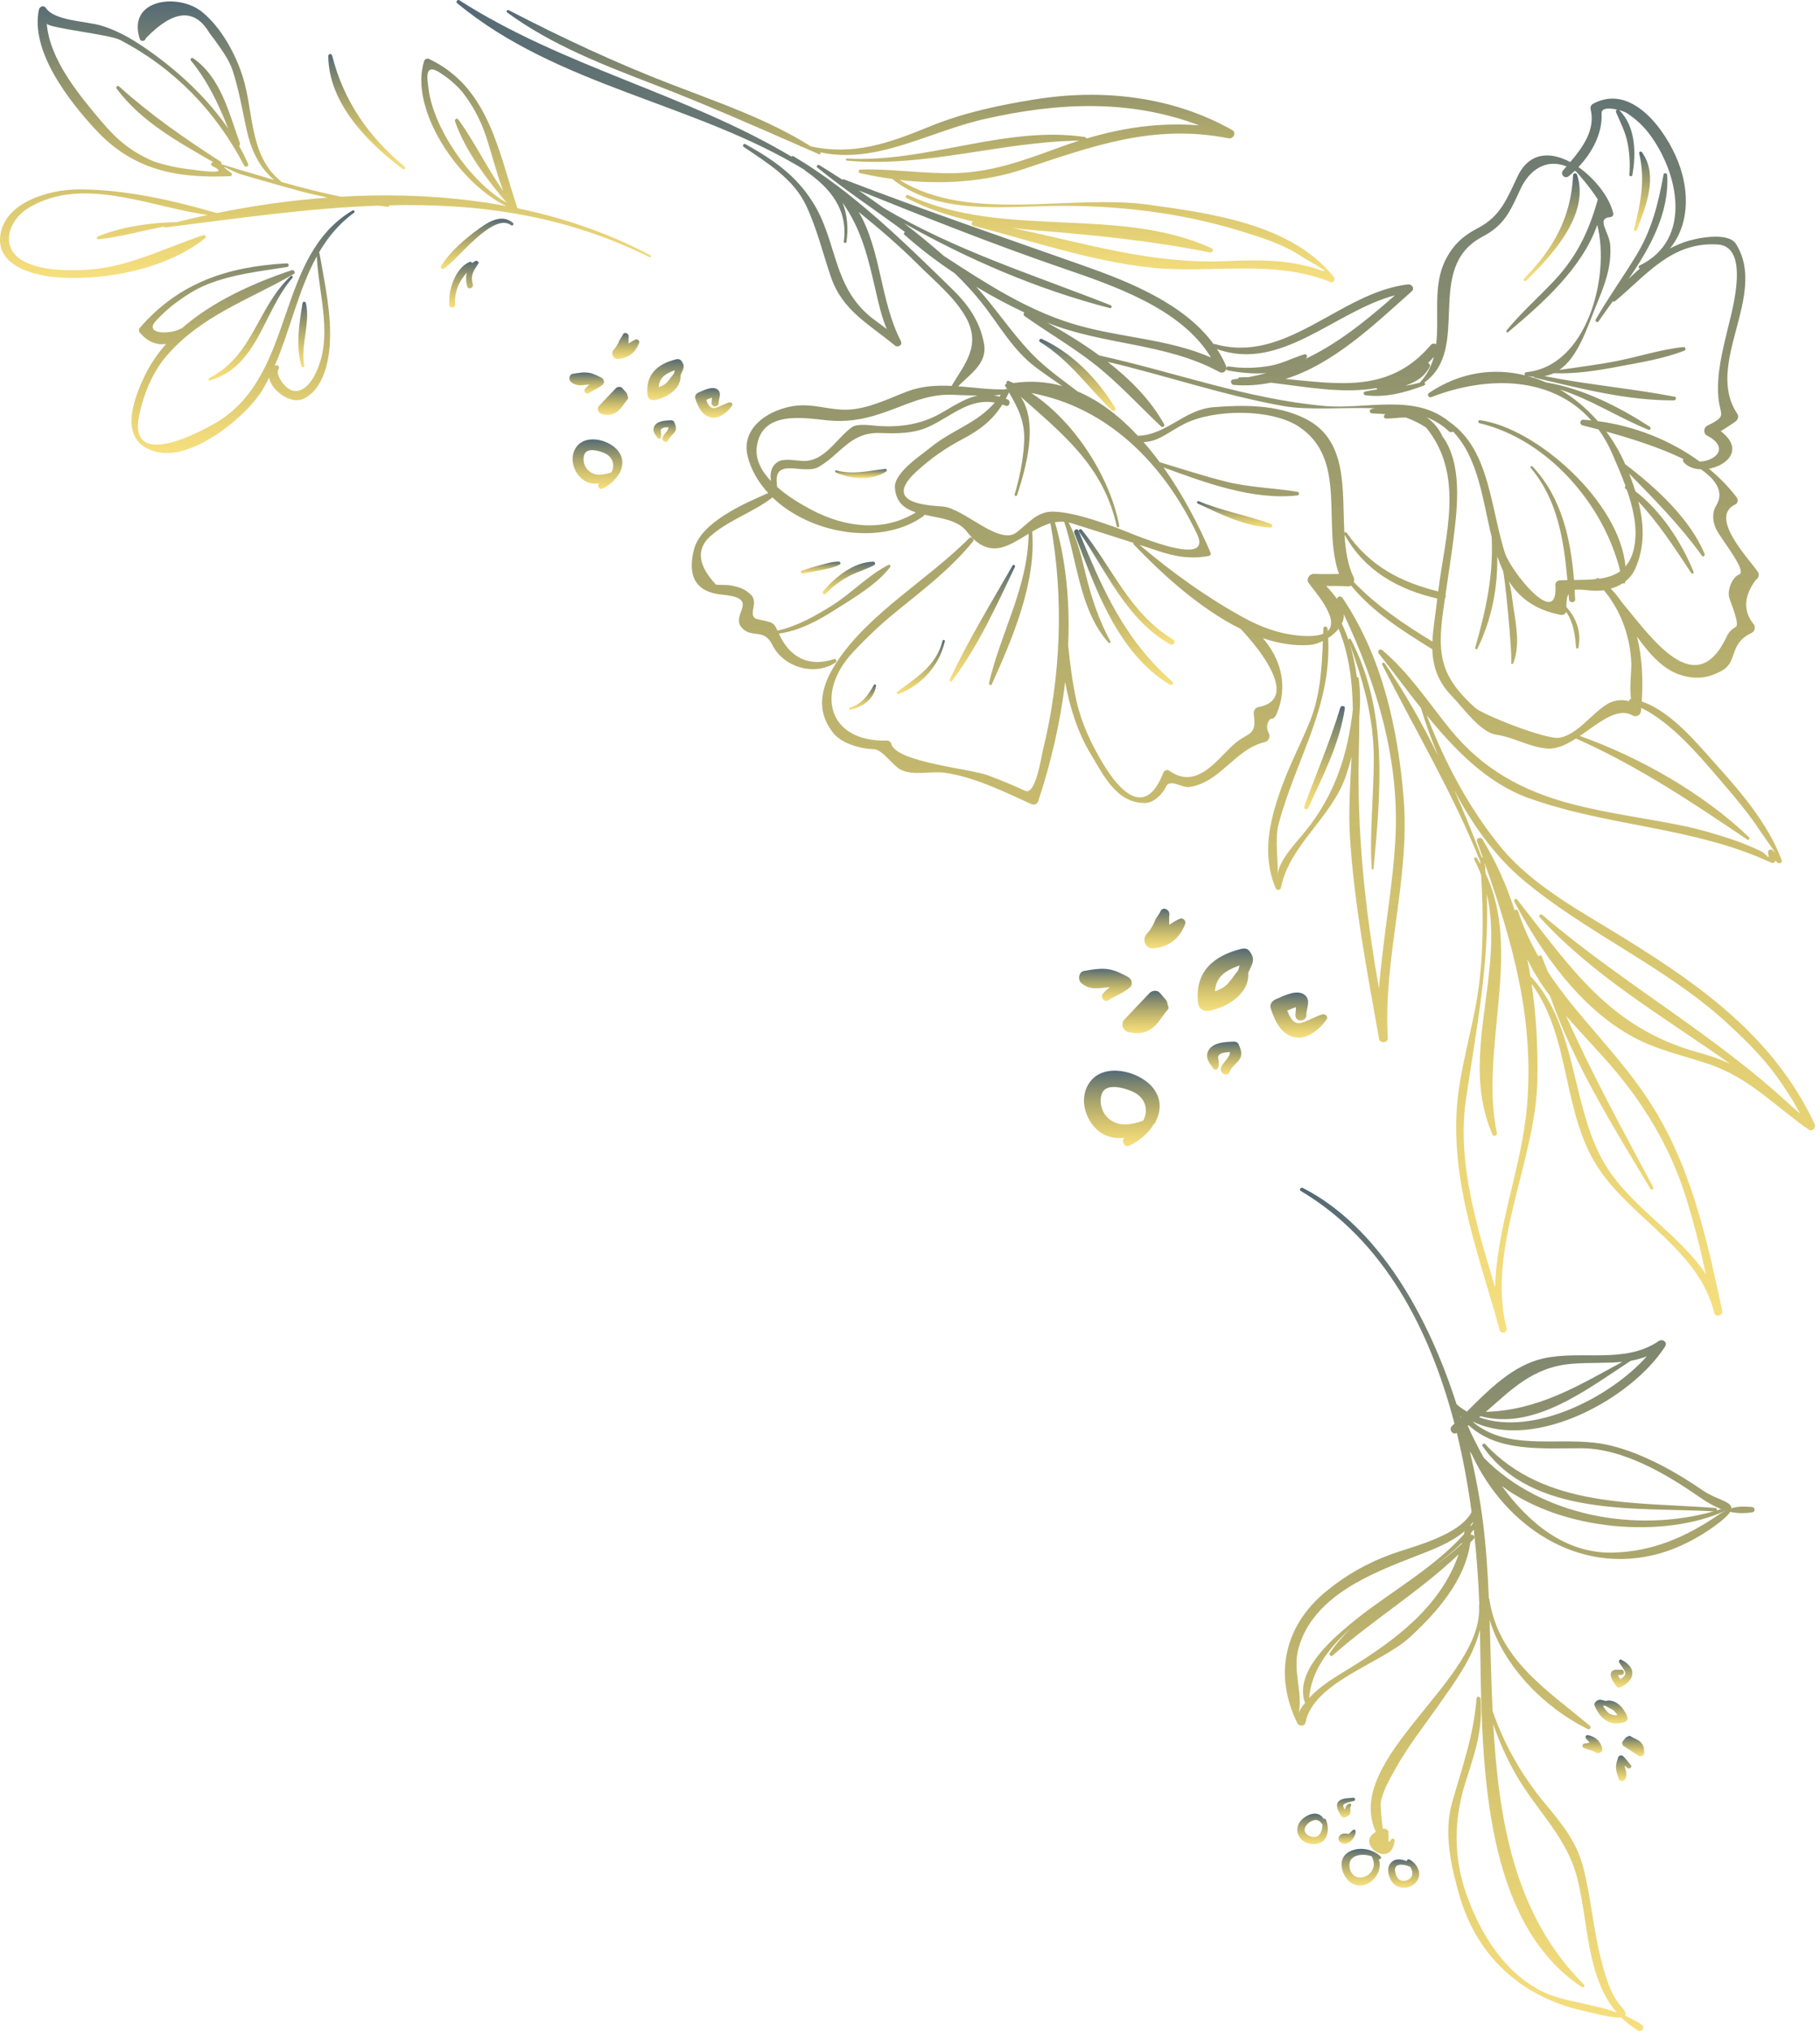 <svg width="346" height="386" viewBox="0 0 346 386" fill="none" xmlns="http://www.w3.org/2000/svg">
<g id="bingkai1">
<g id="Group">
<g id="Group_2">
<g id="Group_3">
<path id="Vector" d="M227.874 95.248C232.342 97.121 237.131 97.931 241.645 99.594C242.002 99.726 241.956 100.297 241.542 100.277C236.701 100.056 231.995 97.705 227.679 95.689C227.431 95.573 227.622 95.143 227.874 95.248Z" fill="url(#paint0_linear_328_199)"/>
<path id="Vector_2" d="M205.032 100.85C209.535 111.894 213.725 121.528 222.877 129.552C223.203 129.838 222.76 130.34 222.407 130.128C212.388 124.115 208.185 111.583 204.231 101.28C204.026 100.745 204.809 100.303 205.032 100.85Z" fill="url(#paint1_linear_328_199)"/>
<path id="Vector_3" d="M205.635 100.663C211.543 107.923 214.679 116.507 223.043 121.557C223.633 121.913 223.084 122.803 222.486 122.466C214.098 117.731 210.397 108.619 205.126 101.028C204.921 100.735 205.411 100.387 205.635 100.663Z" fill="url(#paint2_linear_328_199)"/>
<path id="Vector_4" d="M192.943 107.742C189.465 115.047 185.902 122.924 181.005 129.398C180.804 129.664 180.425 129.43 180.567 129.131C184.05 121.749 188.442 114.561 192.504 107.474C192.672 107.182 193.082 107.451 192.943 107.742Z" fill="url(#paint3_linear_328_199)"/>
<path id="Vector_5" d="M170.863 131.905C170.623 132.002 170.328 131.686 170.573 131.502C174.204 128.771 178.027 126.513 179.188 121.778C179.257 121.497 179.682 121.623 179.618 121.903C178.54 126.563 175.292 130.113 170.863 131.905Z" fill="url(#paint4_linear_328_199)"/>
<path id="Vector_6" d="M161.71 134.893C161.447 134.962 161.351 134.558 161.611 134.483C163.802 133.865 165.101 132.082 166.126 130.179C166.259 129.931 166.585 130.125 166.544 130.363C166.111 132.931 164.071 134.282 161.71 134.893Z" fill="url(#paint5_linear_328_199)"/>
<path id="Vector_7" d="M159.014 89.41C162.199 90.264 165.14 89.462 168.31 89.119C168.616 89.085 168.653 89.517 168.439 89.651C165.589 91.415 161.853 91.063 158.896 89.814C158.652 89.712 158.745 89.338 159.014 89.41Z" fill="url(#paint6_linear_328_199)"/>
<path id="Vector_8" d="M166.041 106.753C166.394 106.753 166.491 107.235 166.198 107.398C164.723 108.203 163.072 108.641 161.567 109.411C159.849 110.297 158.305 111.456 156.977 112.856C156.663 113.188 156.214 112.683 156.502 112.348C158.778 109.675 162.338 106.776 166.041 106.753Z" fill="url(#paint7_linear_328_199)"/>
<path id="Vector_9" d="M159.629 107.309C158.673 107.815 157.556 108.032 156.509 108.261C155.208 108.546 153.915 108.799 152.597 108.991C152.234 109.044 152.117 108.559 152.464 108.441C153.599 108.054 154.735 107.717 155.894 107.412C157.054 107.106 158.278 106.719 159.49 106.739C159.792 106.744 159.897 107.167 159.629 107.309Z" fill="url(#paint8_linear_328_199)"/>
<path id="Vector_10" d="M233.55 26.284C219.262 23.47 207.724 27.764 194.373 32.206C187.128 34.619 178.844 35.102 171.019 34.207C184.211 42.435 203.545 36.859 218.335 38.902C230.239 40.546 245.572 42.602 253.558 52.638C253.886 53.051 253.555 53.871 252.955 53.623C242.097 49.152 230.124 52.091 218.723 50.853C207.288 49.609 196.142 45.758 185.047 42.916C184.577 42.795 184.654 42.261 184.986 42.079C180.625 41.118 176.381 39.725 172.331 37.63C171.955 37.435 172.3 36.91 172.667 37.079C190.977 45.567 212.354 39.005 230.362 47.19C230.837 47.405 230.463 48.066 230.015 47.978C218.965 45.775 208.227 44.687 197.008 43.789C195.445 43.663 193.893 43.5 192.347 43.31C205.809 46.088 218.713 50.221 232.804 49.642C239.034 49.386 244.947 49.237 250.893 51.296C254.008 52.374 248.343 49.359 247.469 48.773C243.965 46.41 239.723 45.101 235.715 43.873C224.309 40.375 212.033 38.947 200.145 39.137C190.043 39.298 178.035 40.785 169.628 34.005C167.534 33.72 165.469 33.362 163.484 32.892C163.09 32.797 163.209 32.231 163.587 32.22C169.629 32.052 175.626 33.065 181.688 32.908C188.566 32.73 194.822 30.426 201.186 28.093C202.528 27.601 203.857 27.144 205.181 26.727C190.328 26.918 175.833 31.908 160.992 30.526C160.742 30.501 160.743 30.115 161.001 30.129C176.219 30.987 191.098 23.813 206.229 26.038C206.409 26.063 206.501 26.2 206.524 26.338C213.649 24.216 220.612 23.242 227.975 23.828C214.783 18.828 201.031 19.454 187.075 22.645C176.501 25.058 166.592 31.269 155.905 28.944C155.908 28.947 155.908 28.947 155.91 28.948C156.096 29.075 155.97 29.43 155.744 29.33C154.689 28.869 153.64 28.408 152.587 27.948C152.423 27.884 152.258 27.841 152.093 27.773C152.053 27.756 152.034 27.723 152.01 27.695C142.898 23.7 133.838 19.719 124.522 16.131C114.875 12.417 104.81 8.543 96.436 2.383C96.162 2.182 96.405 1.778 96.711 1.936C106.894 7.211 117.049 11.961 127.771 16.089C136.642 19.506 146.052 22.706 154.142 27.822C162.339 29.592 168.983 27.211 176.767 24.032C183.139 21.427 189.953 19.978 196.731 18.891C209.551 16.833 222.857 18.288 234.243 24.708C235.147 25.217 234.465 26.464 233.55 26.284Z" fill="url(#paint9_linear_328_199)"/>
<path id="Vector_11" d="M299.814 33.226C302.291 40.756 295.017 48.57 290.119 53.365C289.864 53.615 289.492 53.217 289.74 52.962C295.344 47.221 298.662 41.383 299.061 33.308C299.084 32.859 299.681 32.82 299.814 33.226Z" fill="url(#paint10_linear_328_199)"/>
<path id="Vector_12" d="M302.862 19.717C302.491 19.914 302.294 20.355 302.395 20.763C303.332 24.617 300.953 27.95 298.523 30.801C294.802 28.807 290.755 28.82 288.519 33.502C286.517 37.694 285.298 41.107 280.946 43.362C278.093 44.841 276.209 46.584 274.767 49.477C272.357 54.307 273.648 60.147 273.034 65.415C272.687 65.246 272.278 65.246 271.99 65.585C264.211 74.768 254.48 72.949 244.38 72.022C253.577 69.14 261.298 61.666 268.378 55.371C269.015 54.806 268.376 53.971 267.668 54.054C254.789 55.55 244.537 69.285 230.959 65.382C230.863 65.355 230.791 65.378 230.721 65.405C225.119 57.7 214.554 53.51 206.014 50.498C190.769 45.124 175.613 39.926 160.508 34.115C160.359 34.058 160.238 34.086 160.142 34.153C158.683 33.207 157.218 32.277 155.743 31.377C155.465 31.206 155.107 31.617 155.373 31.833C160.697 36.165 166.511 39.983 172.057 44.105C171.867 44.181 171.741 44.425 171.924 44.59C174.885 47.239 178.11 49.684 181.489 51.932C183.269 53.642 184.955 55.45 186.514 57.398C189.893 61.622 192.468 66.478 196.876 69.784C198.534 71.028 200.242 72.2 201.948 73.372C199.034 72.557 195.931 72.32 192.649 72.801C192.353 72.666 192.064 72.516 191.77 72.396C191.458 72.269 191.204 72.683 191.369 72.937C191.167 72.948 190.987 73.165 191.107 73.371C191.184 73.499 191.253 73.619 191.326 73.744C191.337 73.766 191.352 73.787 191.365 73.809C191.403 73.874 191.439 73.934 191.477 73.998C191.317 73.913 191.127 73.901 190.965 74.016C188.001 74.052 185.066 73.636 182.145 73.414C184.451 71.063 187.759 69.064 187.068 65.318C186.26 60.922 183.997 57.83 180.805 54.726C171.616 45.778 161.963 36.259 150.843 29.7C150.684 29.607 150.551 29.666 150.474 29.773C130.515 17.852 107.091 12.729 87.326 0.05C87.001 -0.158 86.583 0.33 86.891 0.585C105.986 16.459 132.096 19.533 153.003 32.306C153.027 32.362 153.05 32.419 153.107 32.458C157.829 35.713 161.246 39.795 160.415 45.915C160.377 46.203 160.876 46.278 160.919 45.992C161.317 43.376 161.07 40.784 160.17 38.508C163.835 43.666 165.042 49.004 166.543 55.547C167.077 57.884 167.639 60.314 168.59 62.55C167.82 61.968 167.052 61.379 166.27 60.819C158.154 54.83 159.349 46.041 154.484 38.373C151.237 33.256 146.982 30.33 141.714 27.399C141.363 27.203 141.061 27.703 141.391 27.925C145.848 30.947 150.845 33.96 153.242 39.042C155.311 43.43 156.405 48.06 157.962 52.627C160.149 59.04 165.201 61.582 170.109 65.647C170.703 66.138 171.649 65.591 171.257 64.825C167.295 57.086 167.524 47.557 163.246 40.28C167.166 43.451 170.998 46.73 174.593 50.327C177.632 53.368 181.488 56.495 183.613 60.291C186.634 65.689 183.342 69.233 180.907 73.35C178.1 73.208 175.311 73.338 172.536 74.381C168.782 75.793 164.985 77.784 160.9 77.864C158.083 77.918 155.384 77.009 152.607 77.025C147.547 77.057 140.574 80.657 142.157 86.792C142.831 89.41 144.218 91.72 146.048 93.706C141.272 95.778 133.218 99.308 131.923 104.468C130.666 109.498 132.22 112.541 137.326 113.023C144.865 113.738 138.659 116.786 141.078 119.361C142.964 121.37 145.247 119.336 146.813 122.534C148.912 126.822 154.809 128.555 158.827 125.939C159.158 125.726 158.991 125.115 158.568 125.257C153.763 126.867 150.111 124.951 148.062 120.42C151.894 119.883 155.4 118.033 158.65 115.956C162.208 113.687 166.671 111.135 169.249 107.743C169.421 107.519 169.114 107.252 168.891 107.365C165.046 109.322 161.849 112.771 158.177 115.076C154.964 117.094 151.535 119.025 147.798 119.855C147.471 119.078 147.181 118.467 146.239 118.195C143.614 117.44 142.674 118.108 143.292 115.144C143.417 114.542 143.329 113.613 142.878 113.159C141.676 111.948 140.695 111.587 138.936 111.272C137.996 111.104 137.04 111.222 136.101 111.1C132.485 107.235 132.288 104.044 135.502 101.522C138.97 98.662 143.372 97.253 146.854 94.534C154.183 101.603 167.595 103.763 175.491 98.137C175.614 98.052 175.682 97.941 175.728 97.825C178.688 98.489 182.053 98.769 183.769 100.986C188.032 106.486 191.628 103.811 195.556 101.433C195.412 111.655 190.278 120.068 188.02 129.827C187.949 130.128 188.403 130.369 188.545 130.058C192.44 121.471 197.026 110.708 196.226 101.035C197.344 100.382 198.491 99.792 199.693 99.452C202.31 113.678 201.694 128.786 198.209 142.819C197.97 143.787 196.889 151.205 194.905 150.297C192.621 149.252 190.282 148.27 187.926 147.395C184.212 146.017 170.465 144.901 169.445 141.389C169.344 141.041 169.038 140.744 168.655 140.754C157.387 141.042 154.977 131.674 162.117 124.005C164.682 121.248 167.378 118.695 170.299 116.313C175.465 112.1 180.777 108.089 184.985 102.883C185.33 102.457 184.622 101.903 184.247 102.281C176.48 110.119 165.627 116.235 159.366 125.392C156.258 129.939 154.759 134.772 158.448 139.354C160.024 141.312 163.658 142.347 166.08 142.378C167.75 142.401 169.755 145.546 171.228 146.28C173.675 147.499 176.993 146.501 179.571 146.86C185.235 147.648 190.876 150.46 196.02 152.798C196.567 153.047 197.169 152.884 197.374 152.272C199.739 145.168 201.569 137.439 202.493 129.591C203.376 134.509 204.923 139.284 207.349 143.296C209.801 147.352 212.276 152.715 217.78 152.608C219.355 152.578 221.076 150.831 221.653 149.534C222.372 147.918 224.757 149.738 225.969 149.589C231.934 148.849 234.745 142.371 240.436 141.041C241.119 140.882 241.42 140.234 241.325 139.589C240.674 138.447 240.739 137.456 241.516 136.618C242.069 136.697 242.471 136.215 242.659 135.776C244.975 130.397 243.494 125.245 240.084 121.287C243.034 122.285 246.025 122.801 248.98 122.582C249.757 122.524 250.637 122.242 251.496 121.823C251.285 127.086 250.984 132.325 248.95 137.284C247.257 141.411 245.163 145.391 243.654 149.593C241.346 156.017 239.823 162.334 242.522 168.839C242.699 169.269 243.429 169.182 243.517 168.732C245.129 160.554 253.241 155.348 255.896 147.377C256.283 146.212 256.63 145.047 256.95 143.883C256.677 149.135 256.327 154.379 256.656 159.387C257.503 172.212 259.923 184.809 262.176 197.443C262.343 198.376 263.887 198.216 263.832 197.262C262.94 181.951 268.108 166.987 266.844 151.672C265.743 138.34 262.775 124.898 255.229 113.636C254.905 113.153 254.248 113.372 254.178 113.823C253.561 112.956 252.813 112.128 252.135 111.37C253.513 111.366 254.888 111.351 256.279 111.43C256.5 111.44 256.692 111.386 256.858 111.294C261.023 116.378 266.748 119.947 272.305 123.398C272.392 126.539 273.27 129.491 276.066 132.347C278.035 134.358 281.39 139.197 284.47 139.634C287.814 140.11 291.056 142.128 294.319 142.273C296.058 142.351 297.842 141.486 299.614 140.353C311.433 145.626 321.486 152.35 332.16 159.559C332.423 159.738 332.744 159.346 332.514 159.124C323.746 150.733 311.813 143.963 300.346 139.869C303.923 137.452 307.422 134.307 310.374 135.973C311.101 136.385 311.91 135.897 311.982 135.095C311.998 134.908 312.009 134.718 312.026 134.53C317.842 137.405 322.899 143.455 326.907 148.109C329.708 151.362 332.533 154.698 334.878 158.299C335.318 158.975 338.546 163.396 336.997 161.602C336.651 161.204 336.01 161.588 336.121 162.074C336.528 163.843 335.878 162.245 334.607 161.689C332.957 160.917 331.273 160.226 329.554 159.624C326.247 158.526 322.92 157.541 319.5 156.852C312.659 155.467 305.674 154.595 298.914 152.83C289.446 150.357 281.875 146.225 275.657 138.564C271.515 133.464 267.849 127.813 262.789 123.57C262.339 123.19 261.739 123.729 262.116 124.2C264.69 127.422 267.321 131.023 270.13 134.561C271.054 137.577 272.16 140.674 273.456 143.75C270.425 137.58 267.054 131.594 263.246 126.074C263.054 125.797 262.619 126.011 262.775 126.325C269.084 138.833 276.172 150.678 281.401 163.715C281.413 163.893 281.424 164.074 281.436 164.252C281.212 163.864 281.028 163.464 280.779 163.082C280.58 162.776 280.103 163.021 280.274 163.353C280.777 164.327 281.202 165.305 281.573 166.288C281.998 173.346 282.057 180.487 281.132 187.495C280.068 195.555 277.272 203.507 276.893 211.635C276.22 226.036 281.345 239.089 285.095 252.757C285.325 253.595 286.623 253.287 286.408 252.441C282.558 237.228 291.975 220.689 292.273 205.254C292.388 199.294 292.069 193.105 291.171 186.983C298.781 197.349 296.851 211.527 303.952 222.13C310.408 231.769 323.024 237.63 325.875 249.466C326.111 250.453 327.611 250.087 327.4 249.099C324.352 234.801 321.29 220.792 313.004 208.486C307.046 199.637 299.753 193.053 294.258 184.692C293.885 183.734 293.497 182.786 293.14 181.819C293.014 181.475 292.57 181.523 292.486 181.803C290.963 179.144 289.624 176.295 288.581 173.118C288.489 172.834 288.091 172.803 287.961 173.023C286.411 168.263 284.392 163.701 281.813 159.497C281.503 158.99 280.566 159.269 280.789 159.888C281.159 160.917 281.525 161.94 281.885 162.96C281.82 162.947 281.762 162.937 281.694 162.952C280.084 158.691 278.353 154.401 276.459 150.153C279.872 156.681 284.211 162.748 289.573 167.242C301.615 177.336 316.488 183.65 328.131 194.253C332.211 197.967 336.153 201.917 339.155 206.586C340.266 208.217 341.286 209.901 342.217 211.641C341.68 211.195 341.157 210.732 340.624 210.28C326.079 196.665 308.342 186.862 293.208 173.874C292.886 173.598 292.42 174.008 292.718 174.333C303.008 185.605 316.431 193.335 328.902 202.166C327.105 201.349 325.207 200.662 323.124 200.098C306.008 195.454 298.762 184.064 288.414 170.947C288.172 170.64 287.7 171.007 287.873 171.334C293.104 181.206 300.412 191.632 310.476 197.082C315.196 199.639 320.15 200.605 325.182 202.344C332.611 204.911 337.582 210.335 343.859 214.687C344.555 215.17 345.303 214.301 344.985 213.624C337.33 197.361 323.818 187.627 308.914 178.377C300.799 173.34 291.39 168.436 285.27 160.94C279.178 153.477 274.68 144.907 271.231 135.94C276.642 142.597 282.761 148.823 290.461 151.619C305.62 157.122 321.939 157.077 336.716 163.95C337.061 164.11 337.474 163.913 337.502 163.543C337.609 163.663 337.73 163.793 337.888 163.938C338.209 164.234 338.905 163.99 338.72 163.489C336.268 156.852 331.239 150.844 326.557 145.657C322.836 141.535 317.861 135.28 312.116 133.321C312.372 129.205 312.222 124.911 311.19 120.962C313.579 124.311 316.266 127.355 319.693 128.342C322.469 129.143 324.752 128.893 327.309 127.484C330.458 125.748 328.597 122.34 332.995 120.287C333.554 120.027 333.767 119.247 333.466 118.726C331.356 116.197 331.467 113.353 333.801 110.194C334.296 109.966 334.525 109.233 334.231 108.769C332.753 106.436 324.698 98.338 329.894 95.867C330.456 95.599 330.452 94.907 330.121 94.475C328.612 92.496 326.835 90.7 324.881 89.085C328.434 88.451 331.587 85.348 327.128 81.946C328.053 81.391 328.942 80.775 329.843 80.177C330.307 79.868 330.657 79.208 330.297 78.671C323.887 69.169 336.185 56.149 330.022 46.357C328.513 43.962 322.313 45.278 320.292 45.99C319.308 46.336 318.378 46.758 317.472 47.209C321.061 42.916 321.294 36.528 319.032 30.751C316.729 24.863 310.291 15.735 302.862 19.717ZM291.203 185.771C291.129 185.688 291.044 185.66 290.961 185.656C290.779 184.524 290.579 183.395 290.354 182.269C291.515 184.754 293.006 187.079 294.685 189.303C299.249 202.29 306.712 214.151 313.745 225.929C313.948 226.271 314.479 225.989 314.291 225.636C308.504 214.799 302.669 204.181 297.72 193.046C300.75 196.556 304.048 199.898 306.958 203.359C313.275 210.875 317.987 219.04 320.801 228.48C321.825 231.911 322.769 235.358 323.56 238.85C323.813 239.951 324.052 241.054 324.294 242.157C318.707 233.847 308.96 228.879 304.279 219.78C298.725 208.983 299.617 195.07 291.203 185.771ZM284.567 215.32C281.246 199.597 289.464 180.846 282.441 166.065C282.414 165.719 282.374 165.368 282.342 165.02C282.396 164.964 282.433 164.894 282.4 164.807C282.367 164.714 282.329 164.622 282.295 164.531C282.277 164.348 282.262 164.167 282.243 163.984C287.612 179.264 291.745 193.737 290.274 210.46C289.266 221.932 284.527 233.143 284.236 244.684C283.099 240.821 281.884 236.969 280.898 233.065C278.927 225.265 277.5 217.115 278.679 209.062C280.663 195.487 283.151 183.278 282.657 169.874C286.138 184.974 277.286 201.013 283.743 215.634C283.954 216.112 284.668 215.797 284.567 215.32ZM308.3 114.42C307.691 113.519 306.998 112.668 306.209 111.874C307.041 111.629 307.832 111.293 308.537 110.832C308.647 110.995 308.927 110.914 308.956 110.701C308.965 110.638 308.966 110.574 308.975 110.51C309.726 109.927 310.363 109.188 310.805 108.231C312.76 103.999 312.561 99.613 311.458 95.297C315.358 99.451 318.297 104.051 321.525 108.901C321.703 109.173 322.088 108.962 321.964 108.665C319.657 103.042 315.856 97.168 310.91 93.374C310.558 92.251 310.159 91.135 309.729 90.029C314.643 95.038 319.406 99.873 323.575 105.638C323.791 105.938 324.182 105.579 324.063 105.289C321.311 98.603 314.73 92.583 308.965 88.226C307.999 86.016 306.79 83.934 305.373 82.028C309.644 83.204 315.502 84.996 320.033 87.252C319.917 87.377 319.881 87.576 320.016 87.749C320.778 88.718 322.032 89.156 323.372 89.197C326.303 91.242 327.807 93.568 326.259 96.099C325.424 97.462 325.594 99.217 326.283 100.605C327.221 102.499 332.214 108.567 330.645 109.173C329.269 109.704 328.406 112.141 328.707 113.436C328.92 114.36 330.88 118.742 329.961 119.178C329.319 119.484 328.656 120.152 328.361 120.792C322.449 133.601 314.106 121.381 308.3 114.42ZM273.963 123.21C273.96 123.192 273.961 123.174 273.959 123.155C273.828 121.407 273.933 119.475 274.214 117.205C274.36 116.02 274.546 114.845 274.714 113.664C274.853 113.469 274.892 113.214 274.806 113.004C275.321 109.464 275.872 105.931 276.322 102.386C277.088 96.388 278.056 87.968 274.125 82.798C274.129 82.757 274.095 82.715 274.081 82.671C274.075 82.653 274.087 82.637 274.077 82.617C274.064 82.592 274.045 82.568 274.032 82.544C274.031 82.544 274.031 82.542 274.031 82.542C274.031 82.541 274.03 82.541 274.03 82.541C273.42 81.294 272.414 80.162 271.211 79.297C272.775 79.932 274.199 80.772 275.393 81.931C275.665 82.193 275.995 82.176 276.25 82.028C281.089 87.118 281.842 95.013 283.576 102.042C283.947 109.286 282.528 115.788 280.448 123.106C280.379 123.35 280.75 123.529 280.866 123.29C283.58 117.724 284.744 111.765 284.646 105.742C284.967 106.683 285.325 107.594 285.738 108.461C285.735 108.462 285.733 108.457 285.729 108.458C285.72 108.463 285.71 108.467 285.701 108.471C285.686 108.478 285.697 108.499 285.71 108.495C286.008 108.434 287.54 124.357 287.303 126.015C287.271 126.238 287.592 126.245 287.665 126.069C289.013 122.813 288.22 118.658 287.695 115.302C287.487 113.982 287.356 112.03 286.829 110.427C288.817 113.552 291.795 115.912 296.672 116.849C297.098 116.929 297.603 116.716 297.751 116.297C299.06 118.193 299.429 120.46 299.623 123.037C299.64 123.274 300.004 123.369 300.062 123.103C300.679 120.235 299.696 117.43 297.79 115.386C297.756 114.198 297.897 113.397 298.197 112.896C298.225 113.222 298.251 113.55 298.277 113.877C298.336 114.615 299.48 114.663 299.449 113.899C299.426 113.308 299.396 112.715 299.361 112.118C300.695 111.854 302.729 112.524 304.914 112.172C304.935 112.201 304.944 112.233 304.971 112.262C305.033 112.331 305.094 112.409 305.157 112.48C308.295 116.362 309.933 121.134 310.137 126.222C310.173 127.126 309.734 131.133 310.088 132.845C309.825 132.862 309.674 133.056 309.68 133.27C308.378 132.879 306.785 133.091 305.668 133.744C302.643 135.515 300.032 139.524 296.524 140.205C294.041 140.686 281.875 135.808 280.469 134.543C276.083 130.587 274.294 127.466 273.963 123.21ZM257.361 110.612C257.455 110.318 257.475 109.997 257.334 109.703C256.193 107.337 255.785 104.533 255.603 101.586C259.441 108.498 265.75 112.018 273.25 113.758C272.925 116.648 272.425 119.36 272.321 121.936C266.923 118.646 261.743 115.173 257.361 110.612ZM258.41 136.21C258.632 133.83 258.625 131.422 258.308 128.964C258.282 128.762 258.114 128.69 257.953 128.713C257.665 126.467 257.205 124.269 256.516 122.127C259.156 129.365 261.184 136.482 261.172 144.278C261.162 151.208 260.346 158.148 260.771 165.071C260.785 165.3 261.105 165.308 261.127 165.079C262.511 150.349 263.885 135.054 256.806 121.504C256.691 121.283 256.338 121.398 256.359 121.623C256.002 120.571 255.573 119.54 255.087 118.518C255.182 118.321 255.282 118.128 255.34 117.928C255.461 117.512 255.483 117.096 255.44 116.682C261.814 130.216 266.147 144.563 265.262 159.778C264.834 167.114 263.611 174.323 262.787 181.615C262.554 183.681 262.315 185.763 262.156 187.848C259.479 172.718 257.931 158.017 258.331 142.63C258.387 140.466 258.43 138.325 258.41 136.21ZM252.494 121.259C253.259 120.764 253.953 120.168 254.481 119.5C256.473 124.331 257.115 129.527 257.187 134.857C256.236 143.296 253.844 150.94 248.204 157.93C246.355 160.222 243.341 163.189 242.829 166.293C243.152 164.334 242.257 159.617 243.089 156.546C246.481 144.025 253.16 134.406 252.494 121.259ZM216.628 103.548C217.682 103.893 218.731 104.217 219.789 104.579C223.239 105.758 226.244 106.332 229.851 105.648C230.148 105.592 230.241 105.259 230.135 105.014C227.93 99.919 224.941 94.115 221.197 88.836C229.123 91.738 238.262 95.124 246.692 94.151C247.033 94.11 247.044 93.533 246.706 93.476C242.205 92.727 237.653 92.664 233.183 91.561C228.892 90.499 224.703 89.106 220.47 87.842C219.495 86.52 218.471 85.241 217.4 84.018C220.357 83.91 222.092 82.096 225.205 80.531C230.763 77.737 241.683 77.613 246.938 81.094C256.294 87.296 251.261 99.725 254.549 109.083C252.96 109.091 251.376 109.14 249.771 109.07C248.978 109.036 248.271 110.025 248.751 110.739C249.741 112.212 254.836 117.71 252.409 119.938C252.395 119.781 252.396 119.629 252.379 119.471C252.33 118.976 251.612 118.932 251.59 119.456C251.575 119.79 251.564 120.121 251.55 120.456C250.631 120.828 249.242 120.986 247.213 120.822C243.296 120.507 239.738 119.213 236.308 117.32C229.202 113.395 222.813 108.782 216.628 103.548ZM200.549 99.26C201.125 99.162 201.713 99.124 202.318 99.174C204.813 106.74 205.276 116.077 210.759 122.153C210.92 122.331 211.21 122.118 211.097 121.908C208.886 117.782 207.47 113.61 206.382 109.069C205.576 105.707 204.772 102.352 203.153 99.3C203.366 99.345 203.58 99.397 203.796 99.465C207.715 100.701 211.603 101.916 215.504 103.181C215.461 103.278 215.454 103.389 215.556 103.497C220.675 108.837 227.972 115.628 235.851 119.516C240.237 124.133 246.782 132.995 239.237 134.38C238.555 134.505 238.276 135.199 238.361 135.811C238.952 140.066 237.246 139.029 234.468 141.554C231.252 144.476 227.465 150.189 222.284 146.47C221.842 146.154 221.304 146.483 221.135 146.916C217.262 156.832 211.554 148.226 209.643 145.04C207.416 141.324 205.589 137.427 204.635 133.165C203.851 129.667 203.44 126.144 203.063 122.613C203.417 114.625 202.71 106.668 200.549 99.26ZM147.756 92.565C146.708 86.465 152.697 90.439 155.672 88.721C159.826 86.323 161.648 82.107 167.251 82.293C170.506 82.404 173.663 82.462 176.667 81.053C180.983 79.03 184.304 75.655 189.12 76.51C185.612 80.559 181.076 81.621 176.772 85.149C175.152 86.478 169.945 89.845 170.133 92.669C170.316 95.49 171.975 96.687 174.11 97.384C167.956 101.192 160.642 100.217 154.375 96.947C152.484 95.96 149.896 94.452 147.756 92.565ZM180.878 75.022C182.546 75.072 184.2 75.157 185.849 75.186C183.631 75.636 181.621 76.941 179.025 78.448C175.331 80.587 171.496 81.202 167.279 80.982C166.157 80.922 163.115 80.397 162.022 81.152C159.043 83.211 156.864 87.739 152.659 87.605C151.448 87.566 149.123 87.064 147.994 87.712C146.582 88.524 146.35 89.956 146.569 91.434C144.756 89.522 143.539 87.294 143.88 84.857C144.839 78.014 152.592 79.404 157.357 79.893C160.875 80.252 163.978 79.741 167.314 78.653C171.887 77.167 175.888 74.872 180.878 75.022ZM188.927 75.143C189.374 75.121 189.815 75.067 190.262 75.024C190.179 75.147 190.095 75.272 190.012 75.389C189.638 75.286 189.278 75.201 188.927 75.143ZM227.562 101.472C230.919 108.528 214.238 100.971 211.848 100.14C208.346 98.922 204.043 97.392 200.325 97.236C197.178 97.103 195.412 99.575 193.204 101.222C189.871 103.705 183.204 96.536 179.138 96.252C176.288 96.052 167.624 95.667 174.245 89.598C176.953 87.114 179.756 85.151 182.994 83.451C186.361 81.68 188.702 79.828 190.556 76.889C190.761 76.958 190.963 77.018 191.175 77.101C191.925 77.402 192.258 76.201 191.519 75.901C191.412 75.856 191.308 75.823 191.202 75.784C191.382 75.451 191.562 75.124 191.734 74.764C191.769 74.687 191.787 74.611 191.794 74.538C193.572 77.584 194.91 80.183 194.699 84.066C194.515 87.429 193.845 90.744 192.898 93.972C192.813 94.266 193.26 94.394 193.355 94.103C195.008 89.025 197.479 80.466 194.019 75.371C202.019 82.477 209.787 88.54 212.306 100.032C212.372 100.341 212.837 100.226 212.779 99.918C211.072 90.83 204.409 80.184 196.056 74.691C210.564 77.39 221.184 88.073 227.562 101.472ZM185.589 54.502C188.571 56.281 191.637 57.924 194.734 59.388C194.563 59.579 194.521 59.887 194.808 60.089C199.086 63.116 203.625 65.756 207.777 68.971C212.524 72.649 216.382 76.953 220.726 81.041C221.017 81.314 221.518 80.993 221.311 80.621C218.759 76.045 214.921 72.143 210.583 68.767C221.746 71.402 232.622 75.134 243.937 77.16C248.819 78.034 255.302 77.381 261.397 77.586C261.169 77.643 260.939 77.663 260.714 77.739C260.272 77.89 260.318 78.52 260.803 78.556C261.687 78.623 262.557 78.653 263.421 78.703C263.384 78.727 263.342 78.736 263.305 78.762C262.984 78.986 263.041 79.532 263.492 79.541C264.752 79.567 265.977 79.329 267.216 79.347C267.284 79.372 267.354 79.379 267.423 79.404C268.748 79.889 269.962 80.517 271.116 81.251C278.515 90.313 274.731 101.737 273.415 112.403C266.193 110.596 260.444 107.598 256.029 101.274C255.904 101.094 255.683 101.136 255.584 101.268C255.116 92.925 256.321 83.502 247.939 79.459C242.602 76.885 236.531 76.936 230.707 77.387C225.171 77.814 221.776 82.687 216.317 82.819C212.935 79.194 209.106 76.182 204.834 74.378C201.796 72.074 198.664 69.846 196.074 67.148C192.273 63.188 189.285 58.569 185.589 54.502ZM230.209 67.935C221.807 64.294 212.68 64.209 203.914 61.532C194.989 58.809 187.205 53.696 179.442 48.649C176.992 46.495 174.459 44.422 171.861 42.423C184.18 49.371 197.26 55.002 210.983 58.552C211.342 58.643 211.475 58.139 211.139 58.008C196.434 52.218 181.613 47.607 167.922 39.484C166.378 38.364 164.819 37.264 163.243 36.196C175.983 41.315 188.58 46.337 201.59 50.815C211.325 54.167 224.528 58.492 230.209 67.935ZM272.593 67.822C272.124 69.578 271.307 71.23 269.928 72.72C269.01 72.974 268.083 73.172 267.15 73.313C267.476 73.188 267.804 73.063 268.113 72.93C269.794 72.208 270.935 71.319 271.809 69.727C271.975 69.423 271.752 69.087 271.476 69.001C271.86 68.643 272.224 68.226 272.593 67.822ZM297.814 31.624C297.602 31.869 297.387 32.113 297.18 32.349C296.525 33.098 297.458 34.12 298.244 33.481C298.637 33.162 299.02 32.816 299.397 32.456C299.455 32.496 299.514 32.523 299.573 32.564C299.803 32.719 302.45 35.788 303.755 37.905C303.539 38.686 303.31 39.45 303.068 40.194C303.035 40.268 303.001 40.34 302.992 40.423C301.359 45.37 299.09 49.551 295.234 53.593C292.3 56.669 289.117 59.505 286.422 62.796C286.248 63.008 286.498 63.298 286.719 63.113C293.149 57.73 300.766 51.008 303.656 42.743C306.186 52.769 301.561 69.654 290.171 70.729C289.842 70.76 289.703 71.223 290.01 71.361C284.144 69.878 277.747 70.626 271.7 74.652C271.198 74.987 271.587 75.676 272.137 75.463C282.867 71.324 295.083 71.503 302.521 79.9C302.009 79.85 301.496 79.798 300.987 79.768C300.373 79.73 300.236 80.671 300.828 80.825C301.567 81.022 302.638 81.293 303.916 81.634C304.865 82.96 305.723 84.435 306.452 86.103C307.278 87.996 308.215 90.14 309.025 92.363C308.89 92.491 308.834 92.695 308.997 92.846C309.1 92.94 309.192 93.038 309.294 93.133C310.336 96.152 311.089 99.289 310.908 102.164C310.746 104.736 310.05 106.463 309.014 107.65C307.978 95.463 292.117 81.302 281.325 79.853C280.998 79.809 280.924 80.346 281.24 80.421C294.228 83.5 304.919 95.861 308.019 108.563C306.895 109.367 305.521 109.78 304.01 109.989C303.98 109.967 303.956 109.942 303.926 109.921C303.72 109.776 303.501 109.886 303.387 110.063C302.059 110.198 300.651 110.214 299.232 110.229C298.618 102.415 296.851 94.466 291.331 88.644C291.137 88.44 290.835 88.728 291.015 88.94C296.106 94.949 297.3 102.652 297.976 110.246C297.511 110.256 297.048 110.267 296.591 110.29C296.143 110.313 295.655 110.65 295.69 111.154C296.301 119.946 287.153 108.521 286.056 104.977C284.923 101.313 284.264 97.555 283.329 93.841C281.951 88.378 280.127 83.323 275.454 80.101C268.862 74.715 259.689 77.867 251.803 77.158C237.064 75.834 223.312 70.716 208.969 67.549C205.779 65.221 202.383 63.15 199.055 61.3C209.655 65.612 221.59 65.129 231.788 70.685C232.615 71.136 233.409 70.308 233.06 69.483C232.59 68.37 232.006 67.332 231.358 66.336C243.521 70.757 253.801 59.108 265.204 56.121C259.597 61.067 254.304 65.306 248.139 68.227C248.212 68.16 248.29 68.102 248.361 68.032C248.637 67.757 248.395 67.217 247.986 67.338C245.788 67.99 243.81 69.102 241.507 69.509C238.899 69.969 236.241 70.064 233.62 69.64C233.129 69.56 232.897 70.301 233.403 70.399C235.539 70.809 238.177 71.094 240.747 70.917C239.636 71.21 238.497 71.472 237.313 71.685C236.75 71.69 236.185 71.694 235.62 71.725C235.463 71.734 235.388 71.859 235.392 71.977C235.068 72.022 234.755 72.079 234.426 72.117C233.802 72.188 233.978 73.107 234.54 73.153C236.993 73.362 239.343 73.183 241.607 72.727C248.393 73.555 255.419 74.874 261.728 73.745C261.733 73.844 261.764 73.931 261.826 74.011C261.048 74.124 260.272 74.245 259.505 74.422C259.089 74.52 259.209 75.058 259.58 75.111C263.32 75.644 267.296 74.574 270.756 73.242C271.01 73.144 270.969 72.838 270.806 72.678C279.852 66.176 270.564 50.94 281.821 44.989C286.036 42.76 287.052 40.253 289.05 35.939C290.755 32.258 293.962 30.078 297.814 31.624ZM307.454 20.832C307.267 20.892 307.127 21.095 307.224 21.328C308.02 23.221 308.978 25.002 309.392 27.039C309.807 29.075 309.927 31.136 309.755 33.205C309.727 33.531 310.264 33.614 310.323 33.291C311.062 29.234 310.995 24.027 307.819 20.925C308.456 21.1 309.018 21.323 309.314 21.517C310.886 22.547 312.329 23.85 313.471 25.346C319.112 32.754 321.889 45.574 311.677 50.474C311.412 50.603 311.524 50.99 311.763 51.038C311.026 51.668 310.307 52.326 309.614 53.02C313.738 47.006 317.363 40.473 316.952 33.272C316.93 32.898 316.33 32.747 316.254 33.167C315.258 38.697 314.012 43.725 311.041 48.592C308.547 52.678 305.758 56.565 303.369 60.715C303.161 61.077 303.686 61.391 303.919 61.051C304.772 59.813 305.681 58.551 306.606 57.267C306.748 57.331 306.912 57.347 307.082 57.205C313.035 52.274 317.767 45.925 326.538 46.459C332.791 46.84 329.323 58.887 328.512 62.272C327.47 66.623 326.281 71.133 326.691 75.639C326.999 79.035 328.459 79.002 324.551 80.918C323.855 81.259 323.787 82.392 324.499 82.763C328.857 85.035 326.226 87.581 323.142 87.732C317.497 83.603 310.584 80.934 303.76 80.043C301.65 77.642 299.215 75.587 296.538 74.024C302.442 75.88 307.649 79.372 313.408 81.678C313.748 81.816 313.948 81.292 313.659 81.106C307.753 77.299 300.938 73.827 293.928 72.683C292.752 72.163 291.539 71.764 290.305 71.436C290.751 71.519 291.187 71.584 291.599 71.609C291.63 71.692 291.69 71.76 291.805 71.786C300.331 73.808 309.435 76.162 318.256 76.09C318.646 76.087 318.771 75.471 318.362 75.393C310.155 73.823 301.818 73.119 293.606 71.478C294.239 71.361 294.836 71.184 295.384 70.927C299.44 71.097 303.537 70.454 307.51 69.702C311.765 68.896 316.201 68.213 320.246 66.628C320.57 66.502 320.433 65.926 320.084 65.961C315.747 66.392 311.528 67.805 307.253 68.639C303.665 69.337 300.053 69.774 296.446 70.309C299.926 67.905 301.593 62.662 303.3 58.445C304.916 54.449 306.424 50.959 306.117 46.6C305.94 44.095 303.351 41.524 306.115 41.268C306.488 41.233 306.781 40.947 306.692 40.55C306.025 37.584 303.303 34.011 300.077 31.755C302.698 28.99 304.67 25.314 304.475 21.543C304.42 20.469 306.033 20.501 307.454 20.832Z" fill="url(#paint11_linear_328_199)"/>
<path id="Vector_13" d="M312.164 28.952C315.321 33.374 312.883 39.206 311.199 43.696C311.07 44.042 310.547 43.9 310.642 43.535C311.917 38.609 312.817 34.194 311.628 29.155C311.546 28.813 311.983 28.698 312.164 28.952Z" fill="url(#paint12_linear_328_199)"/>
<path id="Vector_14" d="M211.382 77.999C206.716 73.493 203.396 68.508 197.728 65.001C197.35 64.767 197.696 64.254 198.077 64.429C203.871 67.085 208.75 72.118 212.018 77.543C212.259 77.941 211.693 78.302 211.382 77.999Z" fill="url(#paint13_linear_328_199)"/>
<path id="Vector_15" d="M248.675 153.629C248.483 154.049 247.778 153.732 247.934 153.305C250.217 147.017 252.882 140.9 254.805 134.484C254.945 134.019 255.746 134.108 255.671 134.613C254.669 141.377 251.496 147.476 248.675 153.629Z" fill="url(#paint14_linear_328_199)"/>
</g>
<g id="Group_4">
<path id="Vector_16" d="M311.897 331.104C311.365 330.568 310.559 330.343 309.925 329.952C309.756 329.848 309.584 329.912 309.482 330.038C309.31 330.058 309.142 330.155 309.03 330.289C308.852 330.507 308.676 330.728 308.502 330.947C308.274 331.233 308.424 331.675 308.7 331.858C309.633 332.478 310.572 333.084 311.509 333.696C311.959 333.988 312.536 333.658 312.572 333.143C312.63 332.359 312.463 331.673 311.897 331.104Z" fill="url(#paint15_linear_328_199)"/>
<path id="Vector_17" d="M307.601 334.048C307.419 334.63 307.229 335.211 307.217 335.826C307.206 336.621 307.504 337.394 307.768 338.129C307.936 338.603 308.68 338.584 308.912 338.186C309.474 337.214 309.042 336.494 308.826 335.542C309.036 335.731 309.25 335.913 309.497 336.054C309.881 336.277 310.349 335.783 310.018 335.442C309.476 334.879 309.125 334.225 308.502 333.72C308.191 333.469 307.706 333.707 307.601 334.048Z" fill="url(#paint16_linear_328_199)"/>
<path id="Vector_18" d="M309.333 326.182C308.709 324.597 307.113 322.793 305.262 323.276C304.478 323.112 303.925 322.728 303.225 323.578C303.069 323.766 303.099 324.059 303.19 324.264C304.273 326.705 306.06 328.132 308.795 327.318C309.317 327.162 309.527 326.68 309.333 326.182ZM304.73 324.177C304.885 324.184 305.042 324.198 305.197 324.217C305.597 324.449 306.021 324.627 306.437 324.861C306.91 325.126 307.222 325.529 307.475 325.975C306.966 326.033 306.471 325.98 305.978 325.67C305.455 325.338 305.061 324.744 304.73 324.177Z" fill="url(#paint17_linear_328_199)"/>
<path id="Vector_19" d="M301.473 330.326C301.684 330.64 301.945 330.916 302.198 331.199C301.896 331.243 301.622 331.334 301.283 331.35C300.815 331.371 300.615 332.088 301.133 332.208C301.488 332.289 301.743 332.498 302.091 332.559C302.582 332.648 302.997 332.829 303.419 333.092C303.975 333.442 304.761 332.944 304.594 332.276C304.241 330.874 303.258 330.007 301.834 329.763C301.562 329.717 301.317 330.097 301.473 330.326Z" fill="url(#paint18_linear_328_199)"/>
<path id="Vector_20" d="M307.799 315.88C308.11 316.531 308.632 317.052 308.932 317.708C309.209 318.317 308.596 318.804 308.038 319.136C307.899 318.922 307.752 318.714 307.628 318.491C307.602 318.447 307.599 318.436 307.583 318.404C307.83 318.356 308.123 318.357 308.345 318.312C308.977 318.183 308.763 317.224 308.132 317.339C307.559 317.443 306.783 317.155 306.385 317.727C305.828 318.53 306.79 319.723 307.198 320.355C307.396 320.662 307.771 320.849 308.124 320.654C309.255 320.037 310.446 319.208 310.316 317.778C310.223 316.729 309.057 315.811 308.181 315.428C307.911 315.309 307.693 315.652 307.799 315.88Z" fill="url(#paint19_linear_328_199)"/>
<path id="Vector_21" d="M265.126 349.771C265.161 349.427 264.672 349.293 264.499 349.571C264.293 349.9 264.107 350.038 263.937 350.032C263.964 349.964 263.981 349.889 263.981 349.811C263.975 349.307 263.971 348.804 263.965 348.301C263.959 347.849 263.562 347.456 263.093 347.568C263.026 347.584 262.984 347.607 262.92 347.625C262.553 345.529 262.436 342.784 262.5 342.471C262.975 340.179 264.236 338.05 265.36 336.036C267.645 331.939 270.586 328.207 273.274 324.376C276.237 320.156 280.056 315.112 281.35 309.764C281.402 312.627 281.435 315.655 281.492 318.792C281.493 318.797 281.491 318.797 281.491 318.8C281.491 318.803 281.491 318.805 281.493 318.809C281.884 340.075 283.453 366.186 300.723 377.661C301.02 377.86 301.395 377.434 301.135 377.178C287.997 364.142 284.915 346.145 283.882 327.691C285.012 330.994 286.416 334.18 288.263 337.388C292.245 344.296 297.88 349.085 299.886 357.089C302.006 365.564 301.596 375.793 307.366 382.477C303.988 381.28 300.405 380.741 296.819 379.814C287.569 377.418 281.807 368.556 278.828 360.167C276.257 352.927 276.345 345.733 278.683 338.474C280.422 333.084 281.953 328.599 281.461 322.851C281.421 322.376 280.74 322.315 280.701 322.82C280.167 329.893 277.916 335.978 276.024 342.721C274.418 348.448 275.904 354.945 277.519 360.452C281.005 372.349 289.878 379.926 301.825 382.342C302.723 382.524 306.503 383.632 308.215 383.418C309.132 384.325 310.177 385.161 311.392 385.897C312.116 386.335 312.803 385.265 312.101 384.793C311.083 384.109 310.027 383.567 308.95 383.099C309.184 382.798 309.052 382.285 308.29 381.434C306.038 378.92 305.08 375.188 304.281 372.025C302.86 366.392 302.453 360.557 300.998 354.921C299.701 349.894 296.831 346.514 293.587 342.593C289.226 337.324 285.949 331.513 283.754 325.182C283.485 319.388 283.375 313.572 283.191 307.868C285.933 316.831 293.595 324.523 301.813 328.605C302.257 328.827 302.599 328.279 302.224 327.965C293.996 321.09 284.889 315.401 283.123 303.877C283.114 303.813 283.068 303.79 283.04 303.746C282.83 298.754 282.513 293.872 281.914 289.206C281.377 285.012 280.548 280.475 279.417 275.813C279.565 276.053 279.707 276.296 279.865 276.529C286.187 290.131 300.206 299.538 315.484 295.25C319.147 294.221 322.841 292.294 325.907 290.072C327.584 288.856 328.521 287.989 328.925 287.33C330.24 287.614 331.63 287.665 333.189 287.405C333.771 287.307 333.647 286.47 333.101 286.418C331.572 286.27 330.354 286.292 329.147 286.662C329.214 285.315 326.248 284.998 323.778 283.302C321.16 281.504 318.627 279.921 315.789 278.46C311.939 276.475 307.582 274.724 303.264 274.21C295.39 273.272 286.386 275.609 280.037 270.274C280.056 270.259 280.077 270.243 280.096 270.228C291.927 275.863 310.287 265.742 316.556 255.892C317.077 255.074 316.05 254.385 315.348 254.865C308.885 259.3 300.628 256.552 293.388 258.177C287.604 259.475 283.094 264.087 278.864 268.282C278.322 267.967 277.797 267.614 277.294 267.217C277.27 267.182 277.243 267.157 277.22 267.121C277.156 267.023 277.065 266.976 276.972 266.952C276.953 266.936 276.935 266.921 276.916 266.905C271.486 249.992 262.021 233.112 247.678 225.769C247.286 225.568 246.911 226.122 247.302 226.353C263.041 235.7 271.821 252.575 276.507 270.568C276.35 270.716 276.193 270.867 276.036 271.011C275.37 271.623 276.132 272.811 276.947 272.34C276.951 272.337 276.954 272.335 276.959 272.333C278.181 277.322 279.092 282.379 279.763 287.371C277.468 291.828 268.424 293.978 264.842 295.263C260.082 296.968 256.057 299.21 252.138 302.418C244.106 308.992 242.125 318.363 246.655 327.518C246.953 328.122 248.04 328.127 248.183 327.389C249.665 319.708 262.558 316.165 267.992 311.195C273.164 306.461 278.566 300.284 279.514 293.159C279.726 292.935 279.955 292.726 280.163 292.499C280.535 292.093 280.052 291.511 279.644 291.748C279.651 291.616 279.642 291.484 279.646 291.352C279.825 291.136 280.006 290.921 280.175 290.703C280.731 295.598 281.066 300.402 281.228 304.978C281.198 305.021 281.165 305.063 281.169 305.135C282.165 319.198 255.201 334.181 261.557 348.159C257.497 350.415 264.568 355.441 265.126 349.771ZM298.843 259.192C302.181 258.922 305.354 259.128 308.426 258.822C300.007 263.41 292.371 268.048 282.456 268.326C287.271 264.217 291.312 259.801 298.843 259.192ZM281.469 269.147C291.72 271.931 301.828 263.941 310.015 258.628C311.047 258.452 312.067 258.153 313.081 257.773C305.987 265.722 291.375 273.005 281.203 269.366C281.292 269.294 281.381 269.219 281.469 269.147ZM328.057 287.105C327.645 287.306 327.227 287.542 326.787 287.844C320.58 292.102 314.097 294.941 306.475 295.078C297.629 295.237 290.651 289.498 285.51 282.407C296.966 291.044 316.555 292.461 328.051 287.102C328.053 287.102 328.054 287.103 328.057 287.105ZM277.611 269.141C277.666 269.213 277.728 269.275 277.784 269.345C277.756 269.374 277.726 269.402 277.697 269.43C277.668 269.334 277.639 269.237 277.611 269.141ZM279.037 270.994C279.096 270.954 279.155 270.914 279.214 270.87C284.712 275.953 292.893 275.243 300.586 275.245C308.498 275.248 316.741 280.112 323.022 284.48C324.449 285.472 325.807 286.263 327.211 286.805C326.93 286.896 326.647 286.975 326.366 287.059C326.445 286.872 326.376 286.615 326.109 286.595C310.759 285.412 293.726 286.67 282.333 274.455C282.053 274.157 281.653 274.551 281.873 274.867C291.265 288.421 311.311 286.43 325.788 287.234C310.957 291.418 292.945 288.123 282.088 277.056C280.934 275.02 279.919 272.976 279.037 270.994ZM256.392 317.172C253.888 318.708 250.856 320.466 248.874 322.741C249.302 317.547 252.524 313.271 256.848 309.419C255.349 310.871 253.977 312.434 252.803 314.171C252.572 314.513 253.045 314.902 253.347 314.634C260.954 307.89 269.939 302.428 277.3 295.403C273.872 305.308 265.371 311.66 256.392 317.172ZM277.9 293.414C276.276 294.932 274.514 296.326 272.685 297.66C274.62 296.2 276.418 294.715 277.966 293.176C277.945 293.256 277.922 293.335 277.9 293.414ZM278.315 291.597C272.302 298.338 263.475 302.998 256.648 308.701C252.741 311.966 246.033 317.85 248.104 323.659C247.6 324.279 247.026 325.005 246.862 325.737C247.79 321.603 245.618 317.59 246.89 313.143C249.716 303.27 260.736 299.019 269.293 295.7C272.049 294.632 275.852 293.242 278.427 291.005C278.391 291.202 278.354 291.4 278.315 291.597ZM279.536 289.894C279.704 289.697 279.863 289.491 280.009 289.281C280.019 289.357 280.028 289.435 280.036 289.513C279.899 289.695 279.753 289.872 279.611 290.053C279.592 289.991 279.568 289.941 279.536 289.894Z" fill="url(#paint20_linear_328_199)"/>
<path id="Vector_22" d="M269.458 357.388C270.38 355.94 269.299 354.066 267.931 353.399C267.702 353.287 267.38 353.481 267.478 353.743C266.197 353.217 264.748 353.114 264.067 354.598C263.682 355.437 264.033 356.69 264.486 357.44C264.856 358.052 265.445 358.488 266.131 358.683C267.371 359.032 268.774 358.462 269.458 357.388ZM265.237 355.739C264.892 353.933 266.981 354.296 268.112 354.803C268.423 355.345 268.643 355.918 268.412 356.529C268.176 357.154 267.429 357.471 266.809 357.467C265.827 357.456 265.399 356.582 265.237 355.739Z" fill="url(#paint21_linear_328_199)"/>
<path id="Vector_23" d="M262.104 353.399C262.411 353.449 262.714 353.06 262.445 352.808C260.8 351.277 258.018 350.838 256.125 352.162C254.162 353.535 255.171 356.79 256.912 357.867C259.814 359.666 263.147 356.046 262.104 353.399ZM257.048 353.19C257.979 352.349 259.531 352.38 260.785 352.803C261.243 353.815 261.432 354.701 260.679 355.755C260.104 356.562 258.928 357.019 257.972 356.748C256.621 356.369 256.023 354.119 257.048 353.19Z" fill="url(#paint22_linear_328_199)"/>
<path id="Vector_24" d="M254.917 348.663C254.435 348.973 254.3 349.612 254.728 350.043C255.944 351.264 257.82 349.31 257.715 348.035C257.699 347.833 257.498 347.636 257.287 347.761C257.022 347.916 256.721 348.263 256.412 348.562C255.908 348.446 255.343 348.388 254.917 348.663Z" fill="url(#paint23_linear_328_199)"/>
<path id="Vector_25" d="M256.674 344.605C256.793 344.125 256.586 343.599 256.85 343.172C256.962 342.991 256.802 342.725 256.58 342.785C256.244 342.875 256.083 343.029 255.892 343.314C255.77 343.496 255.738 343.733 255.65 343.921C255.396 343.513 255.203 343.047 255.582 342.835C256.111 342.537 256.801 342.439 257.382 342.283C257.777 342.179 257.648 341.609 257.248 341.668C256.357 341.802 255.347 341.664 254.595 342.248C253.676 342.963 254.479 344.385 254.943 345.083C255.09 345.306 255.347 345.498 255.635 345.41C256.048 345.286 256.557 345.079 256.674 344.605Z" fill="url(#paint24_linear_328_199)"/>
<path id="Vector_26" d="M252.046 345.783C251.962 345.597 251.767 345.604 251.636 345.703C251.495 345.41 251.286 345.152 250.923 344.939C249.957 344.37 248.786 344.83 247.958 345.424C246.639 346.367 246.153 348 247.196 349.334C248.04 350.412 249.592 350.741 250.839 350.295C252.637 349.652 252.704 347.246 252.046 345.783ZM248.298 346.996C248.71 346.396 249.445 345.898 250.189 345.89C250.676 345.886 251.279 346.428 251.434 346.864C251.36 347.679 251.191 348.536 250.486 348.948C249.866 349.31 249.065 349.065 248.522 348.678C247.912 348.24 247.896 347.576 248.298 346.996Z" fill="url(#paint25_linear_328_199)"/>
</g>
<g id="Group_5">
<path id="Vector_27" d="M27.631 71.182C25.073 76.377 22.354 84.326 30.103 85.957C36.721 87.348 46.779 79.262 49.885 74.111C50.345 73.345 50.769 72.561 51.17 71.761C51.518 74.168 55.237 76.902 57.629 75.825C61.218 74.209 62.426 69.279 62.678 65.723C63.096 59.785 61.739 53.952 60.735 48.13C60.721 48.057 60.684 48.01 60.642 47.974C62.312 45.13 64.415 42.546 67.305 40.425C67.58 40.224 67.275 39.844 66.993 40.012C52.42 48.702 56.211 70.361 41.957 79.786C40.058 81.04 24.057 90.301 26.474 78.846C27.284 75.003 28.978 70.783 31.56 67.758C38.228 59.946 47.266 57.039 55.851 52.072C56.279 51.824 55.867 51.215 55.447 51.356C48.341 53.738 40.468 57.205 34.527 62.43C34.461 62.425 34.396 62.437 34.34 62.47C32.421 63.606 26.984 63.621 29.835 60.764C30.808 59.745 31.842 58.797 32.938 57.919C34.982 56.366 37.139 54.931 39.544 53.991C44.427 52.087 49.457 51.553 54.586 50.744C55.038 50.673 54.945 50.024 54.499 50.051C43.289 50.668 34.046 53.698 26.564 62.325C26.366 62.554 26.369 62.95 26.558 63.184C27.968 64.917 29.866 65.695 31.594 65.353C30.033 67.123 28.68 69.053 27.631 71.182ZM52.314 69.491C52.266 69.52 52.236 69.556 52.189 69.586C55.187 62.728 56.694 55.103 60.232 48.705C60.553 56.152 63.532 64.268 59.804 71.345C58.733 73.38 56.624 75.54 54.399 73.511C53.739 72.909 52.338 71.165 52.955 70.142C53.225 69.693 52.772 69.214 52.314 69.491Z" fill="url(#paint26_linear_328_199)"/>
<path id="Vector_28" d="M39.94 72.285C39.659 72.365 39.504 71.996 39.768 71.864C48.13 67.669 48.91 58.37 55.285 52.468C55.473 52.294 55.768 52.596 55.601 52.788C50.056 59.151 49.069 69.647 39.94 72.285Z" fill="url(#paint27_linear_328_199)"/>
<path id="Vector_29" d="M57.517 57.622C57.577 57.241 58.081 57.27 58.159 57.621C59.03 61.517 57.099 65.509 57.848 69.486C57.903 69.787 57.415 69.92 57.324 69.621C56.171 65.813 56.884 61.477 57.517 57.622Z" fill="url(#paint28_linear_328_199)"/>
<path id="Vector_30" d="M76.913 31.677C77.195 31.912 76.859 32.35 76.564 32.128C69.895 27.093 62.478 19.639 62.412 10.673C62.408 10.193 63.027 10.116 63.145 10.579C65.355 19.267 70.042 25.937 76.913 31.677Z" fill="url(#paint29_linear_328_199)"/>
<path id="Vector_31" d="M81.531 11.193C81.215 11.045 80.761 11.224 80.651 11.56C77.68 20.623 87.102 34.694 96.228 39.16C85.975 37.253 75.354 36.777 64.812 37.388C60.981 36.596 57.192 35.626 53.422 34.566C53.412 34.496 53.386 34.424 53.313 34.366C47.36 29.517 48.264 21.348 46.168 14.656C44.79 10.262 42.061 5.228 38.418 2.27C33.897 -1.399 24.104 -0.194 26.576 7.411C26.766 7.992 27.655 7.838 27.723 7.265C32.951 1.854 36.971 1.505 39.783 6.214C40.141 6.691 40.498 7.168 40.855 7.644C42.137 9.48 43.539 11.288 44.238 13.442C45.395 17.014 46.032 20.697 46.814 24.362C47.651 28.281 49.122 31.652 52.097 34.189C48.742 33.227 45.398 32.213 42.051 31.209C42.152 31.059 42.161 30.864 41.958 30.733C35.105 26.314 28.685 21.869 22.612 16.409C22.345 16.169 21.97 16.567 22.172 16.842C26.831 23.128 33.871 26.962 40.541 30.818C40.15 30.854 39.96 31.377 40.392 31.581C44.395 33.466 36.609 32.244 36.494 32.228C34.025 31.976 31.605 31.463 29.237 30.688C25.103 28.91 22.405 26.74 19.526 23.359C15.204 18.281 9.426 11.414 8.887 4.459C8.956 5.324 20.793 6.519 22.864 7.605C33.165 13.005 41.061 21.163 46.392 31.442C46.634 31.908 47.379 31.628 47.161 31.132C46.653 29.969 46.072 28.84 45.449 27.731C45.591 27.6 45.67 27.4 45.587 27.165C43.528 21.461 41.987 14.729 36.719 11.07C36.446 10.88 36.065 11.216 36.289 11.493C39.579 15.562 41.551 19.807 43.391 24.45C39.55 18.862 34.413 14.03 29.006 10.124C25.957 7.922 22.799 5.918 19.149 4.844C16.326 4.014 10.349 3.979 8.694 1.491C8.315 0.919 7.515 1.257 7.396 1.832C5.752 9.748 13.062 19.076 18.024 24.483C25.199 32.302 33.41 33.941 43.801 33.482C44.103 33.469 44.184 33.051 43.965 32.883C40.705 30.413 44.033 32.604 45.813 33.128C49.474 34.202 53.137 35.259 56.82 36.255C58.642 36.747 60.471 37.167 62.305 37.552C55.174 38.081 48.097 39.098 41.21 40.496C32.799 38.04 23.762 36.009 14.992 35.995C9.689 35.986 0.851 38.272 0.049 44.839C-0.658 50.627 6.574 52.427 11.09 52.724C20.28 53.328 31.616 51.12 38.971 45.292C39.286 45.045 39.004 44.578 38.638 44.699C30.665 47.355 23.815 51.167 15.115 51.342C11.744 51.41 7.932 51.298 4.82 49.811C-0.159 47.434 1.343 41.892 5.641 39.382C15.913 33.381 28.57 39.358 39.495 40.85C37.466 41.283 35.458 41.749 33.47 42.245C33.44 42.233 33.416 42.211 33.377 42.211C28.531 42.343 23.079 43.078 18.572 44.967C18.291 45.086 18.404 45.509 18.705 45.478C22.897 45.043 27.026 43.826 31.206 43.069C31.244 43.161 31.324 43.239 31.436 43.225C45.14 41.51 58.596 39.55 71.879 39.079C72.512 39.148 73.142 39.235 73.778 39.293C73.954 39.309 74.032 39.151 74.003 39.018C90.711 38.633 107.155 40.757 123.486 48.877C123.713 48.99 123.852 48.632 123.633 48.517C115.748 44.33 107.278 41.437 98.513 39.613C98.464 39.592 98.412 39.577 98.362 39.557C94.724 28.686 92.898 16.53 81.531 11.193ZM87.876 17.466C89.833 19.96 91.307 22.697 92.326 25.704C93.506 29.194 94.365 32.86 95.676 36.321C92.572 31.929 90.283 27.062 87.128 22.712C86.877 22.369 86.364 22.686 86.499 23.066C88.505 28.717 92.475 33.986 96.319 38.541C89.076 34.334 82.29 24.042 81.454 16.767C81.258 15.056 80.475 11.436 84.216 14.215C85.582 15.127 86.802 16.212 87.876 17.466Z" fill="url(#paint30_linear_328_199)"/>
<path id="Vector_32" d="M83.885 50.534C85.602 47.742 88.478 45.34 91.098 43.432C92.984 42.059 95.444 40.632 97.508 42.354C97.79 42.589 97.456 43.026 97.159 42.805C93.733 40.237 86.884 49.48 84.399 51.055C84.034 51.286 83.665 50.888 83.885 50.534Z" fill="url(#paint31_linear_328_199)"/>
<path id="Vector_33" d="M89.289 49.773C89.488 49.687 89.691 49.823 89.744 50.007C89.946 49.836 90.171 49.689 90.438 49.588C90.716 49.486 91.113 49.782 90.936 50.087C90.597 50.673 90.177 51.179 89.924 51.814C89.646 52.507 89.673 53.32 89.883 54.024C90.094 54.721 89.037 55.157 88.823 54.45C88.593 53.679 88.54 52.694 88.736 51.801C88.385 52.253 88.017 52.698 87.712 53.171C86.822 54.562 86.393 56.208 86.525 57.849C86.582 58.555 85.501 58.7 85.432 57.989C85.165 55.244 86.514 50.945 89.289 49.773Z" fill="url(#paint32_linear_328_199)"/>
</g>
<g id="Group_6">
<path id="Vector_34" d="M218.901 195.515C220.19 194.629 220.944 193.072 221.974 191.927C222.248 191.623 222.18 191.248 221.962 190.995C221.985 190.637 221.849 190.26 221.616 189.984C221.237 189.539 220.852 189.102 220.469 188.667C219.971 188.098 219.013 188.241 218.539 188.734C216.934 190.404 215.353 192.091 213.76 193.772C212.999 194.579 213.461 195.874 214.495 196.137C216.072 196.543 217.533 196.456 218.901 195.515Z" fill="url(#paint33_linear_328_199)"/>
<path id="Vector_35" d="M214.481 185.694C213.363 185.108 212.249 184.508 210.999 184.258C209.384 183.942 207.699 184.264 206.102 184.53C205.074 184.699 204.841 186.218 205.566 186.837C207.339 188.337 208.966 187.724 210.986 187.635C210.524 187.992 210.074 188.361 209.697 188.811C209.1 189.511 209.936 190.644 210.751 190.096C212.099 189.201 213.561 188.727 214.818 187.645C215.444 187.108 215.139 186.032 214.481 185.694Z" fill="url(#paint34_linear_328_199)"/>
<path id="Vector_36" d="M219.6 213.422C219.714 213.31 219.755 213.172 219.757 213.035C220.787 210.974 220.831 208.618 218.966 206.491C216.383 203.543 209.961 201.94 207.235 205.594C205.162 208.367 206.06 212.229 208.383 214.541C209.887 216.031 211.815 216.467 213.737 216.249C213.137 216.849 213.765 218.15 214.644 217.759C216.534 216.914 218.317 215.382 219.404 213.583C219.467 213.525 219.54 213.477 219.6 213.422ZM211.065 212.83C209.571 211.757 208.902 209.774 209.415 208.019C210.129 205.591 214.003 206.845 215.414 207.508C217.109 208.306 218.089 209.846 217.777 211.718C217.698 212.186 217.526 212.61 217.319 213.01C215.233 213.714 212.972 214.2 211.065 212.83Z" fill="url(#paint35_linear_328_199)"/>
<path id="Vector_37" d="M229.875 192.111C233.336 191.424 237.599 188.842 237.296 184.898C237.918 183.365 238.905 182.38 237.431 180.644C237.105 180.258 236.496 180.211 236.046 180.32C230.671 181.624 227.105 184.736 227.759 190.597C227.883 191.717 228.788 192.322 229.875 192.111ZM235.656 183.485C235.584 183.797 235.499 184.112 235.402 184.42C234.783 185.15 234.264 185.945 233.634 186.706C232.918 187.569 231.983 188.056 230.98 188.406C231.05 187.351 231.341 186.362 232.154 185.474C233.022 184.532 234.379 183.951 235.656 183.485Z" fill="url(#paint36_linear_328_199)"/>
<path id="Vector_38" d="M224.323 174.599C223.605 174.912 222.945 175.341 222.276 175.751C222.297 175.122 222.213 174.531 222.306 173.834C222.434 172.875 221.047 172.206 220.612 173.215C220.316 173.906 219.796 174.349 219.543 175.035C219.182 176 218.66 176.778 217.97 177.539C217.051 178.541 217.777 180.323 219.2 180.229C222.186 180.028 224.316 178.347 225.336 175.541C225.531 175.004 224.845 174.366 224.323 174.599Z" fill="url(#paint37_linear_328_199)"/>
<path id="Vector_39" d="M235.693 201.263C236.271 200.379 235.842 199.277 235.456 198.427C235.318 198.118 234.902 197.949 234.588 197.962C232.934 198.027 230.252 198.075 229.587 199.993C229.163 201.225 230.02 202.086 230.623 203.03C230.818 203.338 231.394 203.396 231.541 203C231.766 202.399 231.703 201.79 231.59 201.171C231.402 200.144 232.779 199.989 233.824 199.951C233.857 201.005 232.512 201.847 232.129 202.88C231.731 203.954 233.299 204.819 233.741 203.721C234.147 202.714 235.111 202.161 235.693 201.263Z" fill="url(#paint38_linear_328_199)"/>
<path id="Vector_40" d="M251.436 192.782C249.995 193.175 248.74 194.045 247.294 194.413C245.95 194.752 245.183 193.327 244.713 192.07C245.2 191.865 245.677 191.642 246.177 191.473C246.277 191.436 246.301 191.435 246.372 191.413C246.379 191.933 246.268 192.53 246.278 192.997C246.309 194.332 248.342 194.249 248.34 192.923C248.339 191.719 249.211 190.246 248.192 189.225C246.76 187.798 243.975 189.315 242.538 189.914C241.838 190.203 241.32 190.898 241.586 191.686C242.429 194.215 243.679 196.942 246.641 197.204C248.813 197.4 251.114 195.367 252.217 193.725C252.558 193.219 251.94 192.649 251.436 192.782Z" fill="url(#paint39_linear_328_199)"/>
</g>
<g id="Group_7">
<path id="Vector_41" d="M117.283 78.271C118.13 77.689 118.626 76.666 119.303 75.913C119.483 75.713 119.438 75.467 119.295 75.301C119.31 75.065 119.22 74.818 119.067 74.636C118.818 74.344 118.565 74.056 118.314 73.771C117.986 73.397 117.357 73.49 117.045 73.815C115.99 74.912 114.951 76.021 113.904 77.126C113.404 77.656 113.708 78.507 114.388 78.68C115.424 78.946 116.384 78.89 117.283 78.271Z" fill="url(#paint40_linear_328_199)"/>
<path id="Vector_42" d="M114.379 71.817C113.644 71.432 112.912 71.038 112.09 70.873C111.029 70.666 109.921 70.877 108.872 71.052C108.196 71.163 108.043 72.162 108.52 72.568C109.685 73.554 110.754 73.151 112.082 73.092C111.778 73.327 111.482 73.569 111.234 73.865C110.842 74.325 111.391 75.07 111.927 74.71C112.813 74.122 113.774 73.81 114.6 73.1C115.011 72.746 114.811 72.039 114.379 71.817Z" fill="url(#paint41_linear_328_199)"/>
<path id="Vector_43" d="M117.743 90.04C117.817 89.966 117.844 89.875 117.845 89.785C118.522 88.431 118.552 86.882 117.326 85.484C115.628 83.547 111.408 82.494 109.616 84.895C108.254 86.717 108.844 89.255 110.371 90.775C111.359 91.754 112.627 92.041 113.89 91.898C113.495 92.292 113.908 93.147 114.486 92.889C115.727 92.334 116.9 91.328 117.614 90.145C117.655 90.108 117.703 90.076 117.743 90.04ZM112.133 89.651C111.152 88.945 110.712 87.642 111.049 86.489C111.518 84.893 114.064 85.717 114.991 86.153C116.105 86.677 116.749 87.689 116.544 88.92C116.492 89.227 116.379 89.506 116.243 89.769C114.872 90.231 113.387 90.551 112.133 89.651Z" fill="url(#paint42_linear_328_199)"/>
<path id="Vector_44" d="M124.495 76.034C126.769 75.583 129.571 73.886 129.372 71.294C129.781 70.287 130.429 69.639 129.461 68.498C129.246 68.245 128.846 68.213 128.551 68.285C125.018 69.142 122.675 71.187 123.104 75.039C123.186 75.775 123.781 76.173 124.495 76.034ZM128.294 70.365C128.247 70.57 128.191 70.777 128.127 70.98C127.72 71.459 127.379 71.982 126.965 72.482C126.495 73.049 125.88 73.369 125.221 73.599C125.267 72.906 125.459 72.256 125.993 71.673C126.563 71.053 127.455 70.671 128.294 70.365Z" fill="url(#paint43_linear_328_199)"/>
<path id="Vector_45" d="M120.846 64.525C120.374 64.731 119.941 65.013 119.501 65.283C119.514 64.869 119.459 64.481 119.52 64.023C119.604 63.393 118.693 62.953 118.407 63.615C118.212 64.07 117.871 64.361 117.704 64.812C117.467 65.446 117.124 65.958 116.671 66.458C116.067 67.116 116.544 68.287 117.479 68.225C119.441 68.093 120.842 66.988 121.512 65.144C121.64 64.791 121.189 64.373 120.846 64.525Z" fill="url(#paint44_linear_328_199)"/>
<path id="Vector_46" d="M128.319 82.049C128.698 81.468 128.417 80.743 128.163 80.185C128.072 79.982 127.798 79.87 127.592 79.879C126.505 79.922 124.743 79.954 124.305 81.214C124.027 82.023 124.59 82.59 124.986 83.21C125.115 83.412 125.493 83.451 125.59 83.19C125.738 82.796 125.696 82.395 125.622 81.988C125.498 81.313 126.403 81.211 127.09 81.187C127.112 81.879 126.228 82.433 125.977 83.112C125.715 83.817 126.745 84.385 127.036 83.664C127.302 83.002 127.936 82.639 128.319 82.049Z" fill="url(#paint45_linear_328_199)"/>
<path id="Vector_47" d="M138.665 76.475C137.718 76.733 136.893 77.305 135.942 77.547C135.059 77.77 134.555 76.833 134.246 76.007C134.567 75.873 134.88 75.726 135.209 75.615C135.274 75.591 135.29 75.59 135.337 75.576C135.341 75.917 135.268 76.309 135.275 76.616C135.295 77.493 136.631 77.439 136.63 76.568C136.629 75.777 137.202 74.809 136.533 74.138C135.592 73.199 133.761 74.197 132.817 74.59C132.357 74.78 132.016 75.237 132.191 75.755C132.745 77.417 133.567 79.209 135.513 79.382C136.941 79.51 138.453 78.174 139.178 77.095C139.402 76.762 138.996 76.388 138.665 76.475Z" fill="url(#paint46_linear_328_199)"/>
</g>
</g>
</g>
</g>
<defs>
<linearGradient id="paint0_linear_328_199" x1="234.724" y1="100.278" x2="234.724" y2="95.231" gradientUnits="userSpaceOnUse">
<stop stop-color="#EFC207" stop-opacity="0.52"/>
<stop offset="1" stop-color="#536976"/>
</linearGradient>
<linearGradient id="paint1_linear_328_199" x1="213.594" y1="130.178" x2="213.594" y2="100.599" gradientUnits="userSpaceOnUse">
<stop stop-color="#EFC207" stop-opacity="0.52"/>
<stop offset="1" stop-color="#536976"/>
</linearGradient>
<linearGradient id="paint2_linear_328_199" x1="214.187" y1="122.541" x2="214.187" y2="100.562" gradientUnits="userSpaceOnUse">
<stop stop-color="#EFC207" stop-opacity="0.52"/>
<stop offset="1" stop-color="#536976"/>
</linearGradient>
<linearGradient id="paint3_linear_328_199" x1="186.754" y1="129.514" x2="186.754" y2="107.348" gradientUnits="userSpaceOnUse">
<stop stop-color="#EFC207" stop-opacity="0.52"/>
<stop offset="1" stop-color="#536976"/>
</linearGradient>
<linearGradient id="paint4_linear_328_199" x1="175.053" y1="131.923" x2="175.053" y2="121.62" gradientUnits="userSpaceOnUse">
<stop stop-color="#EFC207" stop-opacity="0.52"/>
<stop offset="1" stop-color="#536976"/>
</linearGradient>
<linearGradient id="paint5_linear_328_199" x1="164.003" y1="134.901" x2="164.003" y2="130.064" gradientUnits="userSpaceOnUse">
<stop stop-color="#EFC207" stop-opacity="0.52"/>
<stop offset="1" stop-color="#536976"/>
</linearGradient>
<linearGradient id="paint6_linear_328_199" x1="163.665" y1="90.863" x2="163.665" y2="89.117" gradientUnits="userSpaceOnUse">
<stop stop-color="#EFC207" stop-opacity="0.52"/>
<stop offset="1" stop-color="#536976"/>
</linearGradient>
<linearGradient id="paint7_linear_328_199" x1="161.39" y1="112.964" x2="161.39" y2="106.753" gradientUnits="userSpaceOnUse">
<stop stop-color="#EFC207" stop-opacity="0.52"/>
<stop offset="1" stop-color="#536976"/>
</linearGradient>
<linearGradient id="paint8_linear_328_199" x1="156.019" y1="108.995" x2="156.019" y2="106.738" gradientUnits="userSpaceOnUse">
<stop stop-color="#EFC207" stop-opacity="0.52"/>
<stop offset="1" stop-color="#536976"/>
</linearGradient>
<linearGradient id="paint9_linear_328_199" x1="175.002" y1="53.669" x2="175.002" y2="1.9" gradientUnits="userSpaceOnUse">
<stop stop-color="#EFC207" stop-opacity="0.52"/>
<stop offset="1" stop-color="#536976"/>
</linearGradient>
<linearGradient id="paint10_linear_328_199" x1="294.986" y1="53.444" x2="294.986" y2="32.945" gradientUnits="userSpaceOnUse">
<stop stop-color="#EFC207" stop-opacity="0.52"/>
<stop offset="1" stop-color="#536976"/>
</linearGradient>
<linearGradient id="paint11_linear_328_199" x1="215.922" y1="253.252" x2="215.922" y2="3.05176e-05" gradientUnits="userSpaceOnUse">
<stop stop-color="#EFC207" stop-opacity="0.52"/>
<stop offset="1" stop-color="#536976"/>
</linearGradient>
<linearGradient id="paint12_linear_328_199" x1="312.163" y1="43.894" x2="312.163" y2="28.814" gradientUnits="userSpaceOnUse">
<stop stop-color="#EFC207" stop-opacity="0.52"/>
<stop offset="1" stop-color="#536976"/>
</linearGradient>
<linearGradient id="paint13_linear_328_199" x1="204.82" y1="78.112" x2="204.82" y2="64.393" gradientUnits="userSpaceOnUse">
<stop stop-color="#EFC207" stop-opacity="0.52"/>
<stop offset="1" stop-color="#536976"/>
</linearGradient>
<linearGradient id="paint14_linear_328_199" x1="251.794" y1="153.827" x2="251.794" y2="134.18" gradientUnits="userSpaceOnUse">
<stop stop-color="#EFC207" stop-opacity="0.52"/>
<stop offset="1" stop-color="#536976"/>
</linearGradient>
<linearGradient id="paint15_linear_328_199" x1="310.487" y1="333.805" x2="310.487" y2="329.9" gradientUnits="userSpaceOnUse">
<stop stop-color="#EFC207" stop-opacity="0.52"/>
<stop offset="1" stop-color="#536976"/>
</linearGradient>
<linearGradient id="paint16_linear_328_199" x1="308.674" y1="338.485" x2="308.674" y2="333.616" gradientUnits="userSpaceOnUse">
<stop stop-color="#EFC207" stop-opacity="0.52"/>
<stop offset="1" stop-color="#536976"/>
</linearGradient>
<linearGradient id="paint17_linear_328_199" x1="306.26" y1="327.548" x2="306.26" y2="323.046" gradientUnits="userSpaceOnUse">
<stop stop-color="#EFC207" stop-opacity="0.52"/>
<stop offset="1" stop-color="#536976"/>
</linearGradient>
<linearGradient id="paint18_linear_328_199" x1="302.722" y1="333.207" x2="302.722" y2="329.759" gradientUnits="userSpaceOnUse">
<stop stop-color="#EFC207" stop-opacity="0.52"/>
<stop offset="1" stop-color="#536976"/>
</linearGradient>
<linearGradient id="paint19_linear_328_199" x1="308.271" y1="320.734" x2="308.271" y2="315.404" gradientUnits="userSpaceOnUse">
<stop stop-color="#EFC207" stop-opacity="0.52"/>
<stop offset="1" stop-color="#536976"/>
</linearGradient>
<linearGradient id="paint20_linear_328_199" x1="288.921" y1="386" x2="288.921" y2="225.726" gradientUnits="userSpaceOnUse">
<stop stop-color="#EFC207" stop-opacity="0.52"/>
<stop offset="1" stop-color="#536976"/>
</linearGradient>
<linearGradient id="paint21_linear_328_199" x1="266.852" y1="358.785" x2="266.852" y2="353.366" gradientUnits="userSpaceOnUse">
<stop stop-color="#EFC207" stop-opacity="0.52"/>
<stop offset="1" stop-color="#536976"/>
</linearGradient>
<linearGradient id="paint22_linear_328_199" x1="258.8" y1="358.35" x2="258.8" y2="351.377" gradientUnits="userSpaceOnUse">
<stop stop-color="#EFC207" stop-opacity="0.52"/>
<stop offset="1" stop-color="#536976"/>
</linearGradient>
<linearGradient id="paint23_linear_328_199" x1="256.095" y1="350.429" x2="256.095" y2="347.722" gradientUnits="userSpaceOnUse">
<stop stop-color="#EFC207" stop-opacity="0.52"/>
<stop offset="1" stop-color="#536976"/>
</linearGradient>
<linearGradient id="paint24_linear_328_199" x1="255.898" y1="345.432" x2="255.898" y2="341.664" gradientUnits="userSpaceOnUse">
<stop stop-color="#EFC207" stop-opacity="0.52"/>
<stop offset="1" stop-color="#536976"/>
</linearGradient>
<linearGradient id="paint25_linear_328_199" x1="249.529" y1="350.488" x2="249.529" y2="344.679" gradientUnits="userSpaceOnUse">
<stop stop-color="#EFC207" stop-opacity="0.52"/>
<stop offset="1" stop-color="#536976"/>
</linearGradient>
<linearGradient id="paint26_linear_328_199" x1="46.207" y1="86.115" x2="46.207" y2="39.97" gradientUnits="userSpaceOnUse">
<stop stop-color="#EFC207" stop-opacity="0.52"/>
<stop offset="1" stop-color="#536976"/>
</linearGradient>
<linearGradient id="paint27_linear_328_199" x1="47.641" y1="72.296" x2="47.641" y2="52.416" gradientUnits="userSpaceOnUse">
<stop stop-color="#EFC207" stop-opacity="0.52"/>
<stop offset="1" stop-color="#536976"/>
</linearGradient>
<linearGradient id="paint28_linear_328_199" x1="57.55" y1="69.79" x2="57.55" y2="57.347" gradientUnits="userSpaceOnUse">
<stop stop-color="#EFC207" stop-opacity="0.52"/>
<stop offset="1" stop-color="#536976"/>
</linearGradient>
<linearGradient id="paint29_linear_328_199" x1="69.716" y1="32.189" x2="69.716" y2="10.27" gradientUnits="userSpaceOnUse">
<stop stop-color="#EFC207" stop-opacity="0.52"/>
<stop offset="1" stop-color="#536976"/>
</linearGradient>
<linearGradient id="paint30_linear_328_199" x1="61.871" y1="52.82" x2="61.871" y2="0.274" gradientUnits="userSpaceOnUse">
<stop stop-color="#EFC207" stop-opacity="0.52"/>
<stop offset="1" stop-color="#536976"/>
</linearGradient>
<linearGradient id="paint31_linear_328_199" x1="90.717" y1="51.123" x2="90.717" y2="41.563" gradientUnits="userSpaceOnUse">
<stop stop-color="#EFC207" stop-opacity="0.52"/>
<stop offset="1" stop-color="#536976"/>
</linearGradient>
<linearGradient id="paint32_linear_328_199" x1="88.19" y1="58.456" x2="88.19" y2="49.568" gradientUnits="userSpaceOnUse">
<stop stop-color="#EFC207" stop-opacity="0.52"/>
<stop offset="1" stop-color="#536976"/>
</linearGradient>
<linearGradient id="paint33_linear_328_199" x1="217.768" y1="196.367" x2="217.768" y2="188.298" gradientUnits="userSpaceOnUse">
<stop stop-color="#EFC207" stop-opacity="0.52"/>
<stop offset="1" stop-color="#536976"/>
</linearGradient>
<linearGradient id="paint34_linear_328_199" x1="210.153" y1="190.241" x2="210.153" y2="184.127" gradientUnits="userSpaceOnUse">
<stop stop-color="#EFC207" stop-opacity="0.52"/>
<stop offset="1" stop-color="#536976"/>
</linearGradient>
<linearGradient id="paint35_linear_328_199" x1="213.269" y1="217.831" x2="213.269" y2="203.481" gradientUnits="userSpaceOnUse">
<stop stop-color="#EFC207" stop-opacity="0.52"/>
<stop offset="1" stop-color="#536976"/>
</linearGradient>
<linearGradient id="paint36_linear_328_199" x1="232.941" y1="192.152" x2="232.941" y2="180.269" gradientUnits="userSpaceOnUse">
<stop stop-color="#EFC207" stop-opacity="0.52"/>
<stop offset="1" stop-color="#536976"/>
</linearGradient>
<linearGradient id="paint37_linear_328_199" x1="221.466" y1="180.233" x2="221.466" y2="172.713" gradientUnits="userSpaceOnUse">
<stop stop-color="#EFC207" stop-opacity="0.52"/>
<stop offset="1" stop-color="#536976"/>
</linearGradient>
<linearGradient id="paint38_linear_328_199" x1="232.724" y1="204.23" x2="232.724" y2="197.961" gradientUnits="userSpaceOnUse">
<stop stop-color="#EFC207" stop-opacity="0.52"/>
<stop offset="1" stop-color="#536976"/>
</linearGradient>
<linearGradient id="paint39_linear_328_199" x1="246.915" y1="197.217" x2="246.915" y2="188.631" gradientUnits="userSpaceOnUse">
<stop stop-color="#EFC207" stop-opacity="0.52"/>
<stop offset="1" stop-color="#536976"/>
</linearGradient>
<linearGradient id="paint40_linear_328_199" x1="116.538" y1="78.831" x2="116.538" y2="73.528" gradientUnits="userSpaceOnUse">
<stop stop-color="#EFC207" stop-opacity="0.52"/>
<stop offset="1" stop-color="#536976"/>
</linearGradient>
<linearGradient id="paint41_linear_328_199" x1="111.534" y1="74.805" x2="111.534" y2="70.787" gradientUnits="userSpaceOnUse">
<stop stop-color="#EFC207" stop-opacity="0.52"/>
<stop offset="1" stop-color="#536976"/>
</linearGradient>
<linearGradient id="paint42_linear_328_199" x1="113.582" y1="92.937" x2="113.582" y2="83.507" gradientUnits="userSpaceOnUse">
<stop stop-color="#EFC207" stop-opacity="0.52"/>
<stop offset="1" stop-color="#536976"/>
</linearGradient>
<linearGradient id="paint43_linear_328_199" x1="126.51" y1="76.061" x2="126.51" y2="68.251" gradientUnits="userSpaceOnUse">
<stop stop-color="#EFC207" stop-opacity="0.52"/>
<stop offset="1" stop-color="#536976"/>
</linearGradient>
<linearGradient id="paint44_linear_328_199" x1="118.968" y1="68.228" x2="118.968" y2="63.286" gradientUnits="userSpaceOnUse">
<stop stop-color="#EFC207" stop-opacity="0.52"/>
<stop offset="1" stop-color="#536976"/>
</linearGradient>
<linearGradient id="paint45_linear_328_199" x1="126.367" y1="83.998" x2="126.367" y2="79.879" gradientUnits="userSpaceOnUse">
<stop stop-color="#EFC207" stop-opacity="0.52"/>
<stop offset="1" stop-color="#536976"/>
</linearGradient>
<linearGradient id="paint46_linear_328_199" x1="135.693" y1="79.39" x2="135.693" y2="73.747" gradientUnits="userSpaceOnUse">
<stop stop-color="#EFC207" stop-opacity="0.52"/>
<stop offset="1" stop-color="#536976"/>
</linearGradient>
</defs>
</svg>

